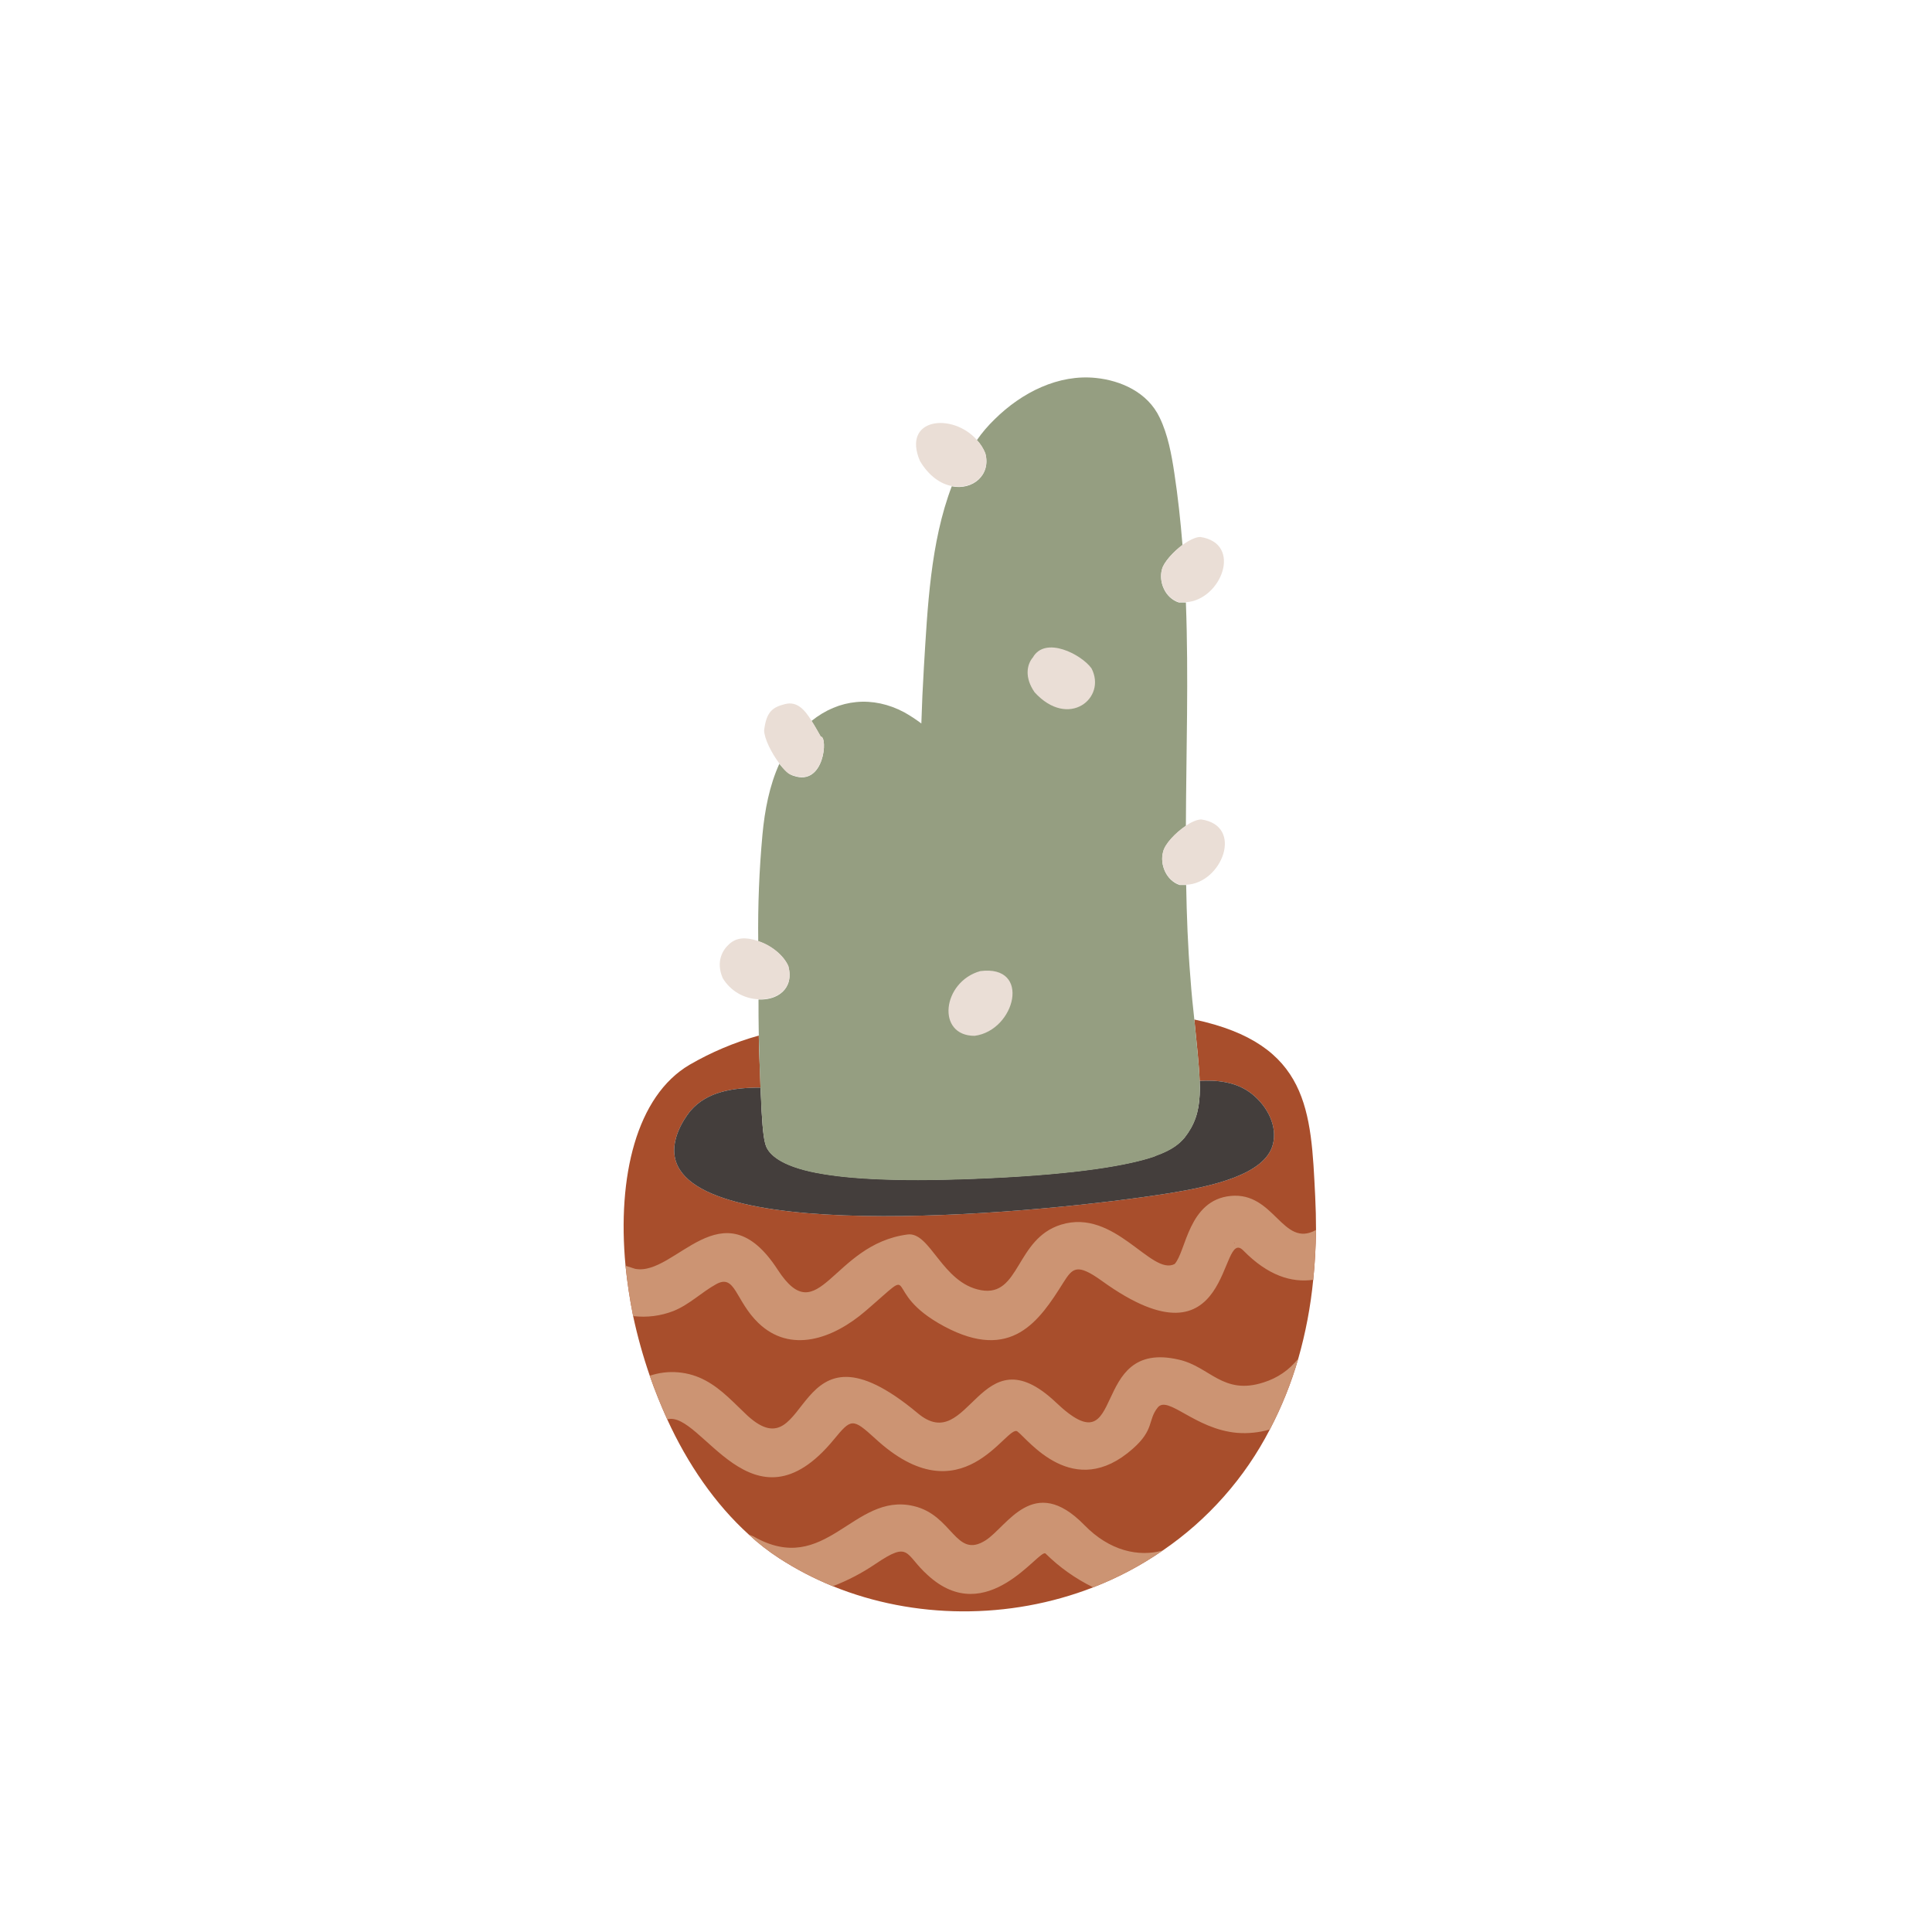 <svg xmlns="http://www.w3.org/2000/svg" xmlns:xlink="http://www.w3.org/1999/xlink" width="500" zoomAndPan="magnify" viewBox="0 0 375 375" height="500" preserveAspectRatio="xMidYMid meet" version="1.0"><defs><clipPath id="c81e19bffe"><path d="M 121 197 L 255.484 197 L 255.484 313 L 121 313 Z M 121 197 " clip-rule="nonzero"/></clipPath><clipPath id="76c80c06ea"><path d="M 121 232 L 255.484 232 L 255.484 261 L 121 261 Z M 121 232 " clip-rule="nonzero"/></clipPath></defs><g clip-path="url(#c81e19bffe)"><path fill="#a84e2c" d="M 255.277 232.184 C 254.457 215.637 254.129 202.637 231.82 197.887 C 232.312 202.91 232.746 206.734 232.855 209.793 C 235.918 209.629 239.91 209.848 243.027 212.359 C 246.145 214.871 247.949 218.695 247.074 222.082 C 245.598 228.035 235.098 230.273 227.062 231.586 C 202.781 235.461 134.922 241.852 131.039 224.867 C 130 220.387 133.828 215.855 134.047 215.582 C 137.219 211.922 142.141 211.105 147.609 211.105 C 147.555 209.355 147.5 207.391 147.391 205.207 C 147.281 203.02 147.336 202.312 147.281 201 C 142.555 202.324 138.074 204.219 133.828 206.68 C 123.547 212.742 119.777 228.363 121.414 245.676 C 121.742 248.898 122.234 252.176 122.891 255.453 C 123.73 259.375 124.809 263.234 126.117 267.031 C 127.102 269.871 128.25 272.711 129.508 275.496 C 133.445 284.125 138.805 291.934 145.312 297.832 C 147.164 299.555 149.152 301.102 151.273 302.477 C 154.566 304.605 158.027 306.406 161.66 307.883 C 177.41 314.273 195.891 314.438 212.188 308.102 C 216.973 306.246 221.473 303.859 225.695 300.945 C 230.078 297.953 234.027 294.469 237.543 290.492 C 241.062 286.52 244.039 282.176 246.473 277.461 C 248.777 273.059 250.617 268.473 251.996 263.699 C 253.426 258.688 254.391 253.59 254.895 248.406 C 255.223 245.293 255.387 242.07 255.441 238.738 C 255.441 236.59 255.387 234.406 255.277 232.184 Z M 255.277 232.184 " fill-opacity="1" fill-rule="nonzero"/></g><path fill="#443e3c" d="M 247.074 222.082 C 245.598 228.035 235.098 230.273 227.062 231.586 C 202.781 235.461 134.922 241.852 131.039 224.867 C 130 220.387 133.828 215.855 134.047 215.582 C 137.219 211.922 142.141 211.105 147.609 211.105 C 147.719 212.852 147.773 214.324 147.828 215.691 C 148.047 219.57 148.32 221.863 148.867 222.848 C 149.414 223.828 151.109 226.23 158.598 227.652 L 158.652 227.652 C 164.887 228.855 175.168 229.453 192.395 228.637 C 209.617 227.816 219.188 226.121 224.109 224.43 C 224.145 224.43 224.164 224.41 224.164 224.375 C 227.773 223.121 229.031 221.809 229.906 220.824 C 231.875 218.312 232.691 215.855 232.855 212.523 C 232.91 211.613 232.91 210.703 232.855 209.793 C 235.918 209.629 239.91 209.848 243.027 212.359 C 246.145 214.871 247.949 218.695 247.074 222.082 Z M 247.074 222.082 " fill-opacity="1" fill-rule="nonzero"/><path fill="#959e81" d="M 232.855 209.793 C 232.746 206.734 232.312 202.91 231.82 197.887 C 231.547 195.484 231.273 192.809 231.055 189.75 C 230.562 183.797 230.344 177.789 230.234 171.781 L 228.977 171.781 C 226.352 170.906 225.094 167.793 225.75 165.391 C 226.078 163.859 228.156 161.676 230.18 160.312 C 230.234 145.891 230.727 131.418 230.18 116.945 L 228.812 116.945 C 226.133 116.074 224.875 112.961 225.531 110.555 C 225.859 109.137 227.664 107.172 229.523 105.805 C 229.141 101.164 228.648 96.465 227.938 91.824 C 227.391 88.164 226.68 84.34 225.094 81.062 C 222.742 76.094 217.492 73.855 212.734 73.363 C 205.461 72.598 198.352 76.148 193.051 81.391 C 191.77 82.629 190.621 83.973 189.605 85.434 C 190.312 86.188 190.859 87.043 191.246 88 C 192.395 92.207 188.785 95.211 184.738 94.391 C 180.582 105.258 180.035 117.984 179.324 129.562 C 179.105 133.168 178.941 136.828 178.832 140.43 C 177.77 139.625 176.656 138.898 175.496 138.246 C 169.426 135.023 162.863 135.625 157.508 139.938 C 158.16 140.922 158.707 141.961 159.309 142.996 C 160.73 142.996 160.02 152.664 154.062 150.59 C 153.188 150.371 152.203 149.441 151.273 148.242 C 149.359 152.445 148.43 157.254 147.992 162.004 C 147.359 168.891 147.086 175.789 147.172 182.703 C 149.688 183.523 152.094 185.434 153.023 187.562 C 154.172 191.934 150.891 194.172 147.227 194.008 C 147.227 196.031 147.227 198.379 147.281 201.055 C 147.336 202.363 147.336 203.73 147.391 205.262 C 147.445 206.789 147.555 209.41 147.609 211.16 C 147.664 212.906 147.773 214.379 147.828 215.746 C 148.047 219.625 148.32 221.918 148.867 222.902 C 149.414 223.883 151.109 226.285 158.598 227.707 L 158.652 227.707 C 164.887 228.91 175.168 229.508 192.395 228.691 C 209.617 227.871 219.188 226.176 224.109 224.484 C 224.145 224.484 224.164 224.465 224.164 224.43 C 227.773 223.172 229.031 221.863 229.906 220.879 C 231.875 218.367 232.691 215.91 232.855 212.578 C 232.914 211.648 232.914 210.723 232.855 209.793 Z M 232.855 209.793 " fill-opacity="1" fill-rule="nonzero"/><path fill="#eaded6" d="M 232.965 104.223 C 232.094 104.223 230.781 104.875 229.523 105.75 C 228.266 106.625 225.859 109.082 225.531 110.5 C 224.875 112.906 226.133 116.02 228.812 116.891 L 230.18 116.891 C 237.012 116.508 241.332 105.477 232.965 104.223 Z M 232.965 104.223 " fill-opacity="1" fill-rule="nonzero"/><path fill="#eaded6" d="M 233.184 159.055 C 232.363 159.055 231.273 159.547 230.18 160.258 C 228.156 161.621 226.078 163.805 225.75 165.336 C 225.094 167.738 226.352 170.852 228.977 171.727 L 230.234 171.727 C 237.121 171.508 241.551 160.312 233.184 159.055 Z M 233.184 159.055 " fill-opacity="1" fill-rule="nonzero"/><path fill="#eaded6" d="M 153.023 187.508 C 152.094 185.379 149.688 183.469 147.172 182.648 C 144.656 181.828 142.961 181.992 141.594 183.195 C 140.227 184.398 138.914 186.637 140.281 189.859 C 140.645 190.461 141.074 191.008 141.574 191.504 C 142.074 192 142.629 192.426 143.234 192.785 C 143.84 193.141 144.48 193.418 145.156 193.617 C 145.832 193.816 146.523 193.93 147.227 193.953 C 150.891 194.117 154.172 191.879 153.023 187.508 Z M 153.023 187.508 " fill-opacity="1" fill-rule="nonzero"/><path fill="#eaded6" d="M 200.484 127.598 C 199.281 129.016 198.844 131.527 200.812 134.367 C 207.375 141.578 214.867 135.516 211.859 129.727 C 209.891 126.996 202.891 123.391 200.484 127.598 Z M 200.484 127.598 " fill-opacity="1" fill-rule="nonzero"/><path fill="#eaded6" d="M 190.262 188.492 C 182.879 190.566 181.676 201.055 189.168 201.055 C 197.094 200.016 200.266 187.184 190.262 188.492 Z M 190.262 188.492 " fill-opacity="1" fill-rule="nonzero"/><path fill="#eaded6" d="M 159.309 142.941 C 158.707 141.906 158.16 140.867 157.508 139.887 C 156.195 137.754 154.719 136.062 152.367 136.664 C 150.016 137.262 148.758 138.082 148.32 141.742 C 148.32 143.324 149.742 146.164 151.273 148.188 C 152.805 150.207 153.188 150.316 154.062 150.535 C 160.02 152.609 160.73 142.941 159.309 142.941 Z M 159.309 142.941 " fill-opacity="1" fill-rule="nonzero"/><path fill="#eaded6" d="M 191.246 87.945 C 190.859 86.988 190.312 86.133 189.605 85.379 C 184.848 80.027 175.004 81.117 178.559 89.473 C 180.309 92.422 182.605 93.953 184.738 94.336 C 188.785 95.156 192.395 92.152 191.246 87.945 Z M 191.246 87.945 " fill-opacity="1" fill-rule="nonzero"/><g clip-path="url(#76c80c06ea)"><path fill="#cc9473" d="M 238.871 232.129 C 230.617 232.949 230.234 242.945 227.992 245.348 C 223.453 247.695 216.398 234.48 205.953 237.703 C 197.094 240.434 198.023 251.793 190.426 250.426 C 182.824 249.062 180.582 239.012 176.152 239.613 C 161.496 241.523 158.926 258.73 150.945 246.441 C 140.172 229.836 131.094 247.805 123.273 246.277 L 121.414 245.676 C 121.742 248.898 122.234 252.176 122.891 255.453 C 125.578 255.766 128.188 255.438 130.711 254.469 C 133.828 253.211 136.125 250.863 138.969 249.281 C 142.742 247.148 142.688 252.449 147.227 256.816 C 153.406 262.715 161.605 259.984 168.059 254.414 C 179.105 244.91 170.301 250.535 183.316 257.473 C 196.328 264.41 201.742 256.379 206.391 248.953 C 208.195 246.113 209.016 245.129 213.883 248.625 C 239.473 267.086 236.574 237.867 241.332 242.727 C 246.09 247.586 250.684 249.008 254.895 248.406 C 255.223 245.293 255.387 242.07 255.441 238.738 C 248.934 242.344 247.402 231.312 238.871 232.129 Z M 239.691 241.25 C 239.691 241.414 239.309 240.98 239.691 241.25 Z M 239.691 241.25 " fill-opacity="1" fill-rule="nonzero"/></g><path fill="#cc9473" d="M 251.996 263.699 C 250.617 268.473 248.777 273.059 246.473 277.461 C 244.398 278.062 242.285 278.281 240.129 278.117 C 231.93 277.406 226.68 270.742 224.711 273.203 C 222.742 275.66 224.109 277.461 219.898 281.176 C 208.359 291.445 199.555 279.375 197.477 277.844 C 195.398 276.316 186.816 294.938 169.809 279.156 C 165.488 275.223 165.215 275.332 161.879 279.375 C 146.023 298.707 136.125 273.641 129.508 275.496 C 128.25 272.711 127.102 269.871 126.117 267.031 C 127.91 266.43 129.746 266.207 131.629 266.367 C 133.512 266.531 135.285 267.059 136.945 267.957 C 140.117 269.652 142.523 272.383 145.094 274.785 C 157.613 286.145 153.406 253.648 178.121 274.293 C 188.238 282.812 190.098 258.129 204.969 272.219 C 218.969 285.547 210.984 259.711 228.867 263.918 C 234.824 265.281 237.395 270.852 245.215 268.34 C 247.953 267.488 250.215 265.941 251.996 263.699 Z M 251.996 263.699 " fill-opacity="1" fill-rule="nonzero"/><path fill="#cc9473" d="M 225.695 300.945 C 221.473 303.859 216.973 306.246 212.188 308.102 C 208.75 306.418 205.668 304.234 202.945 301.547 C 201.797 300.402 191.574 316.348 180.035 305.699 C 175.551 301.656 176.699 298.98 169.918 303.566 C 167.332 305.32 164.578 306.758 161.66 307.883 C 158.027 306.406 154.566 304.605 151.273 302.477 C 149.152 301.102 147.164 299.555 145.312 297.832 L 146.242 298.215 C 160.293 306.246 165.598 289.586 177.301 292.316 C 184.957 294.066 185.449 302.695 191.301 298.98 C 195.508 296.305 200.594 285.926 210.438 295.977 C 215.359 301.055 221.047 302.258 225.695 300.945 Z M 225.695 300.945 " fill-opacity="1" fill-rule="nonzero"/></svg>